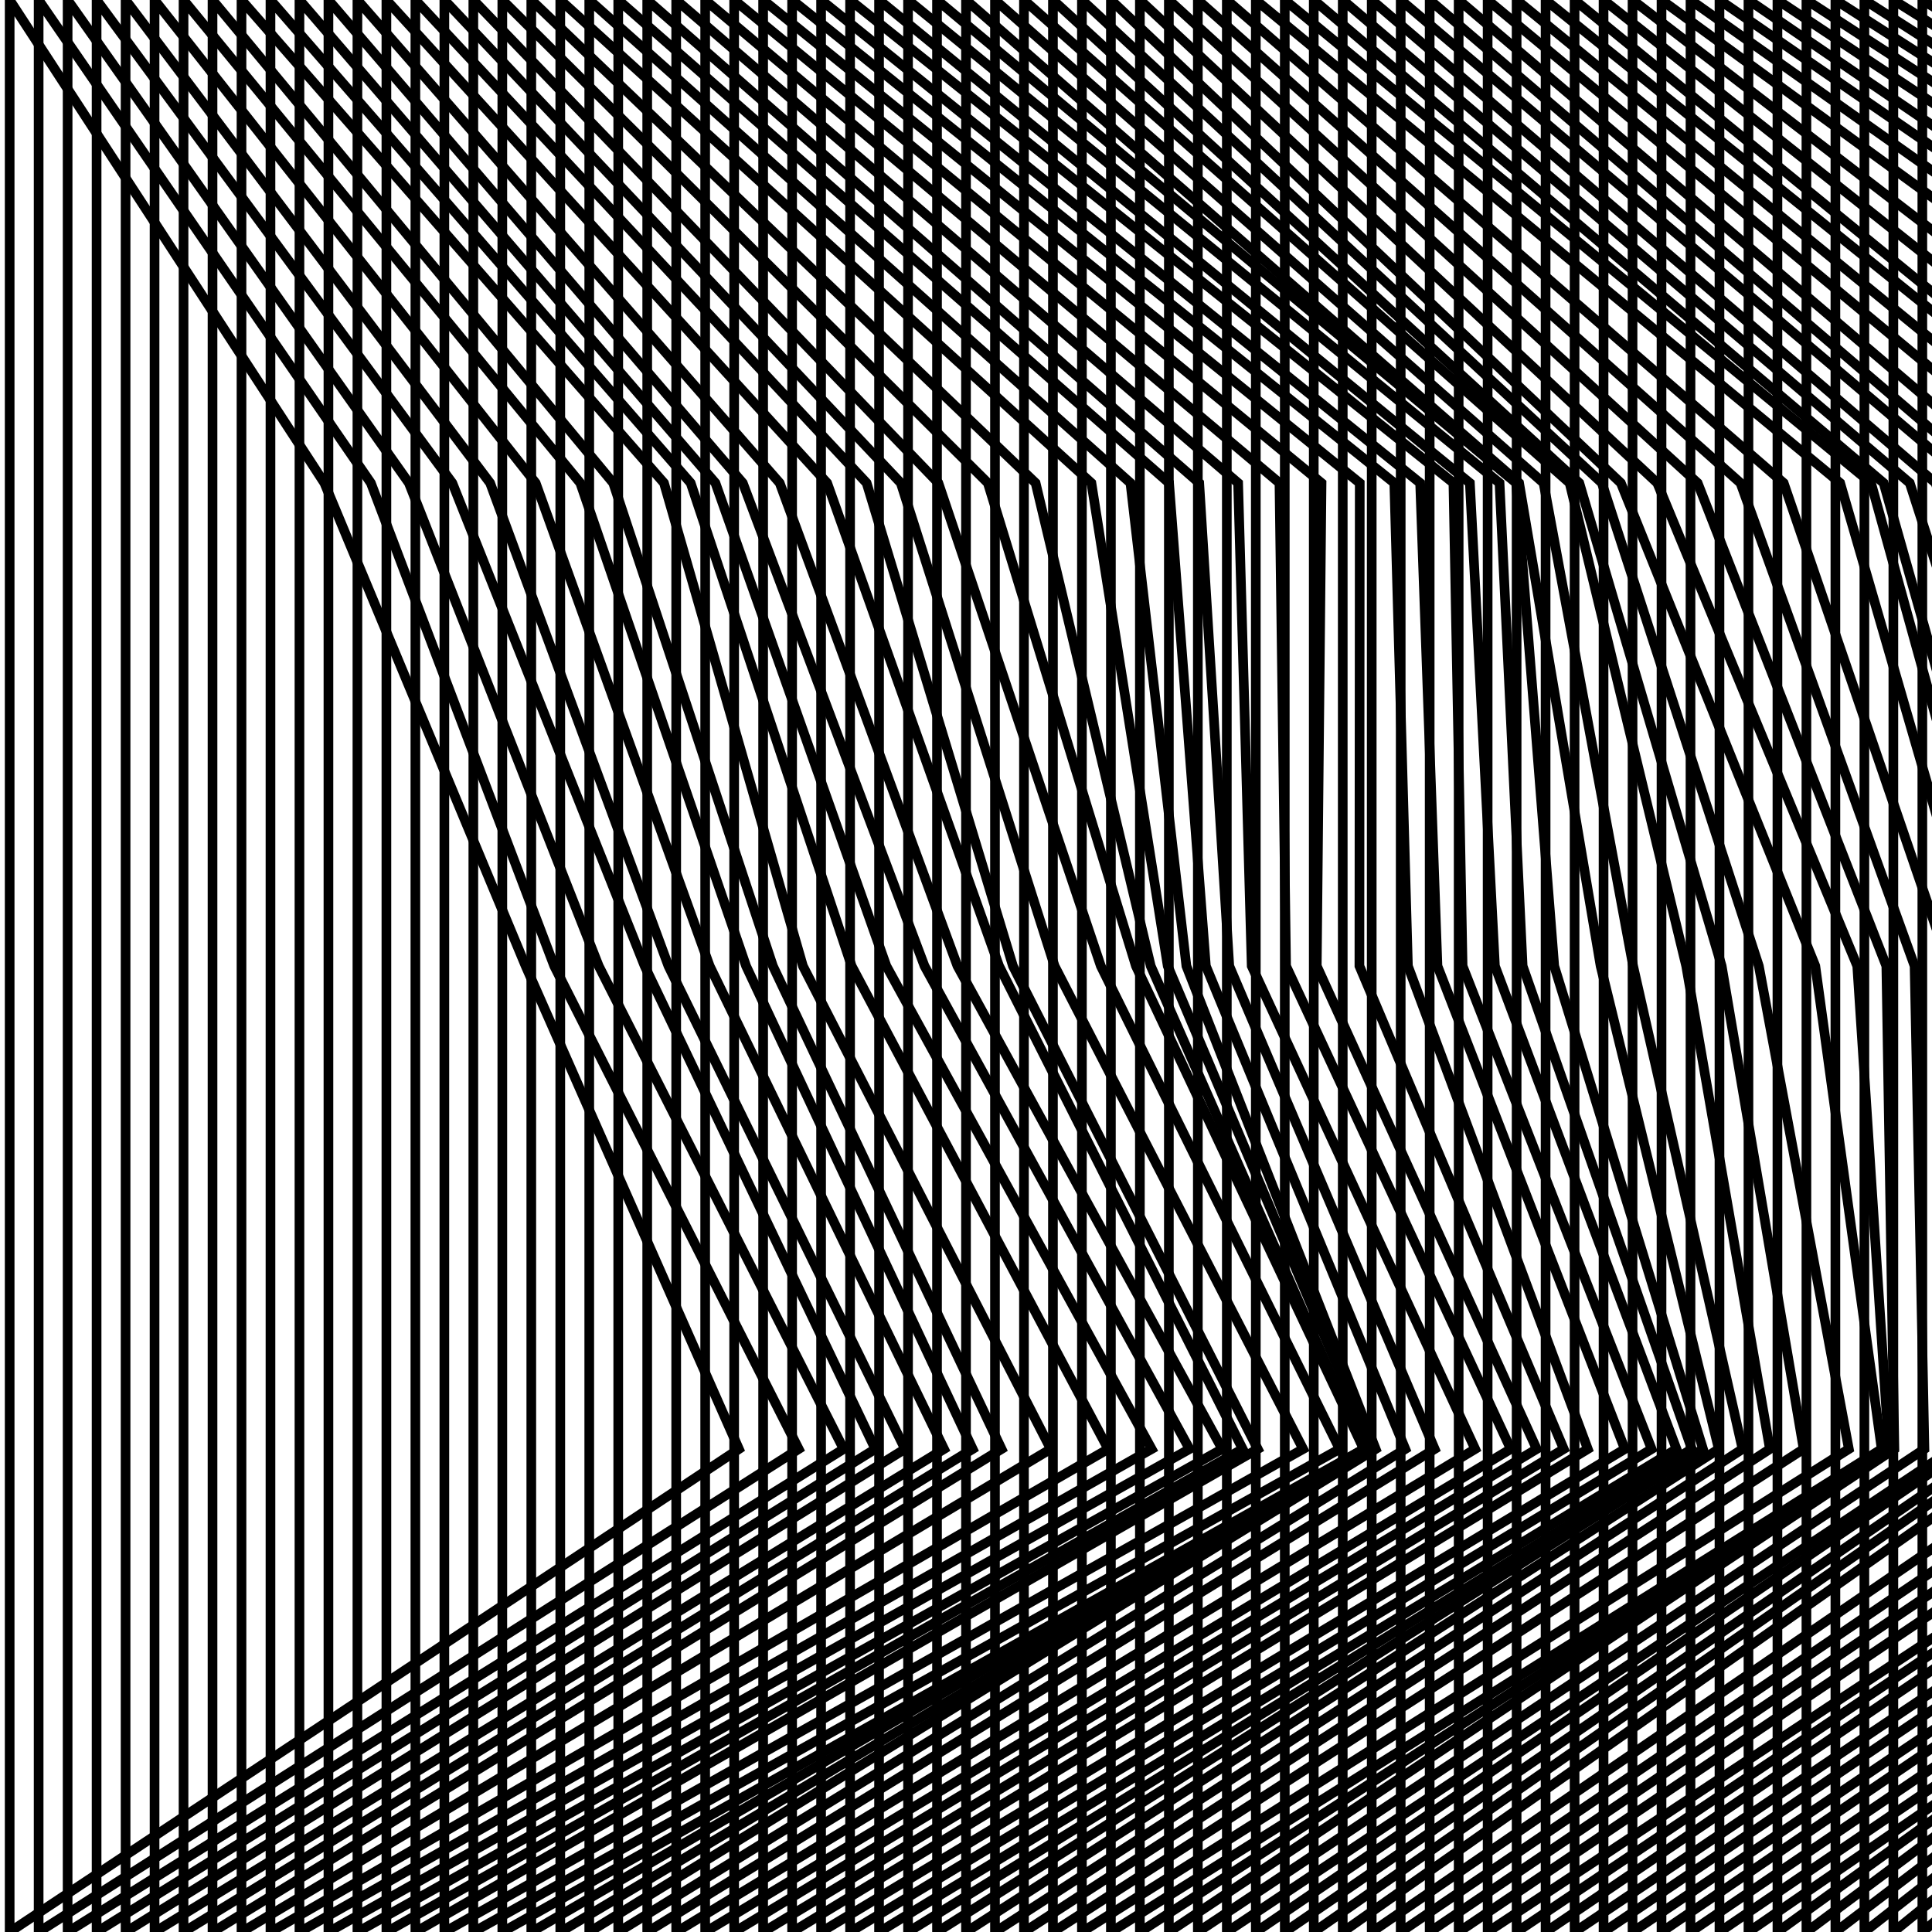 <?xml version="1.0" encoding="UTF-8" standalone="no"?>
<svg
   xmlns:dc="http://purl.org/dc/elements/1.1/"
   xmlns:cc="http://creativecommons.org/ns#"
   xmlns:rdf="http://www.w3.org/1999/02/22-rdf-syntax-ns#"
   xmlns:svg="http://www.w3.org/2000/svg"
   xmlns="http://www.w3.org/2000/svg"
   xmlns:sodipodi="http://sodipodi.sourceforge.net/DTD/sodipodi-0.dtd"
   xmlns:inkscape="http://www.inkscape.org/namespaces/inkscape"
   height="200"
   width="200"
   version="1.11.1"
   id="svg138"
   sodipodi:docname="11.svg"
   inkscape:version="0.92.4 (5da689c313, 2019-01-14)">
  <defs
     id="defs142" />
  <sodipodi:namedview
     pagecolor="#ffffff"
     bordercolor="#666666"
     borderopacity="1"
     objecttolerance="10"
     gridtolerance="10"
     guidetolerance="10"
     inkscape:pageopacity="0"
     inkscape:pageshadow="2"
     inkscape:window-width="1600"
     inkscape:window-height="900"
     id="namedview140"
     showgrid="false"
     inkscape:zoom="2.36"
     inkscape:cx="106.48499"
     inkscape:cy="89.334231"
     inkscape:window-x="0"
     inkscape:window-y="0"
     inkscape:window-maximized="1"
     inkscape:current-layer="svg138" />
  <g
     id="g136">
    <path
       d="M 1,0 L 1,200 L 76.493,150 L 54.415,100 L 33.58,50 Z"
       stroke="black"
       stroke-width="1px"
       fill="none"
       id="path2" />
    <path
       d="M 4,0 L 4,200 L 82.681,150 L 57.373,100 L 38.393,50 Z"
       stroke="black"
       stroke-width="1px"
       fill="none"
       id="path4" />
    <path
       d="M 7,0 L 7,200 L 87.331,150 L 61.981,100 L 42.329,50 Z"
       stroke="black"
       stroke-width="1px"
       fill="none"
       id="path6" />
    <path
       d="M 10,0 L 10,200 L 90.611,150 L 66.734,100 L 46.824,50 Z"
       stroke="black"
       stroke-width="1px"
       fill="none"
       id="path8" />
    <path
       d="M 13,0 L 13,200 L 93.687,150 L 69.199,100 L 50.738,50 Z"
       stroke="black"
       stroke-width="1px"
       fill="none"
       id="path10" />
    <path
       d="M 16,0 L 16,200 L 97.727,150 L 73.465,100 L 55.452,50 Z"
       stroke="black"
       stroke-width="1px"
       fill="none"
       id="path12" />
    <path
       d="M 19,0 L 19,200 L 100.691,150 L 77.233,100 L 60.072,50 Z"
       stroke="black"
       stroke-width="1px"
       fill="none"
       id="path14" />
    <path
       d="M 22,0 L 22,200 L 103.681,150 L 80.009,100 L 63.481,50 Z"
       stroke="black"
       stroke-width="1px"
       fill="none"
       id="path16" />
    <path
       d="M 25,0 L 25,200 L 108.773,150 L 83.116,100 L 68.736,50 Z"
       stroke="black"
       stroke-width="1px"
       fill="none"
       id="path18" />
    <path
       d="M 28,0 L 28,200 L 114.72,150 L 88.158,100 L 71.499,50 Z"
       stroke="black"
       stroke-width="1px"
       fill="none"
       id="path20" />
    <path
       d="M 31,0 L 31,200 L 119.217,150 L 91.755,100 L 74.062,50 Z"
       stroke="black"
       stroke-width="1px"
       fill="none"
       id="path22" />
    <path
       d="M 34,0 L 34,200 L 123.142,150 L 95.703,100 L 76.893,50 Z"
       stroke="black"
       stroke-width="1px"
       fill="none"
       id="path24" />
    <path
       d="M 37,0 L 37,200 L 126.524,150 L 99.117,100 L 80.716,50 Z"
       stroke="black"
       stroke-width="1px"
       fill="none"
       id="path26" />
    <path
       d="M 40,0 L 40,200 L 128.64,150 L 103.423,100 L 85.626,50 Z"
       stroke="black"
       stroke-width="1px"
       fill="none"
       id="path28" />
    <path
       d="M 43,0 L 43,200 L 130.204,150 L 104.858,100 L 89.714,50 Z"
       stroke="black"
       stroke-width="1px"
       fill="none"
       id="path30" />
    <path
       d="M 46,0 L 46,200 L 134.898,150 L 109.169,100 L 93.252,50 Z"
       stroke="black"
       stroke-width="1px"
       fill="none"
       id="path32" />
    <path
       d="M 49,0 L 49,200 L 138.678,150 L 113.957,100 L 97.139,50 Z"
       stroke="black"
       stroke-width="1px"
       fill="none"
       id="path34" />
    <path
       d="M 52,0 L 52,200 L 141.178,150 L 117.591,100 L 102.263,50 Z"
       stroke="black"
       stroke-width="1px"
       fill="none"
       id="path36" />
    <path
       d="M 55,0 L 55,200 L 141.182,150 L 119.124,100 L 107.206,50 Z"
       stroke="black"
       stroke-width="1px"
       fill="none"
       id="path38" />
    <path
       d="M 58,0 L 58,200 L 142.052,150 L 120.883,100 L 112.981,50 Z"
       stroke="black"
       stroke-width="1px"
       fill="none"
       id="path40" />
    <path
       d="M 61,0 L 61,200 L 142.408,150 L 122.815,100 L 117.025,50 Z"
       stroke="black"
       stroke-width="1px"
       fill="none"
       id="path42" />
    <path
       d="M 64,0 L 64,200 L 145.474,150 L 124.83,100 L 121.021,50 Z"
       stroke="black"
       stroke-width="1px"
       fill="none"
       id="path44" />
    <path
       d="M 67,0 L 67,200 L 148.518,150 L 127.253,100 L 124.142,50 Z"
       stroke="black"
       stroke-width="1px"
       fill="none"
       id="path46" />
    <path
       d="M 70,0 L 70,200 L 152.709,150 L 129.577,100 L 128.171,50 Z"
       stroke="black"
       stroke-width="1px"
       fill="none"
       id="path48" />
    <path
       d="M 73,0 L 73,200 L 156.393,150 L 133.133,100 L 132.451,50 Z"
       stroke="black"
       stroke-width="1px"
       fill="none"
       id="path50" />
    <path
       d="M 76,0 L 76,200 L 159.079,150 L 136.31,100 L 136.805,50 Z"
       stroke="black"
       stroke-width="1px"
       fill="none"
       id="path52" />
    <path
       d="M 79,0 L 79,200 L 161.88,150 L 140.726,100 L 140.761,50 Z"
       stroke="black"
       stroke-width="1px"
       fill="none"
       id="path54" />
    <path
       d="M 82,0 L 82,200 L 164.369,150 L 145.747,100 L 144.338,50 Z"
       stroke="black"
       stroke-width="1px"
       fill="none"
       id="path56" />
    <path
       d="M 85,0 L 85,200 L 168.202,150 L 148.805,100 L 147.015,50 Z"
       stroke="black"
       stroke-width="1px"
       fill="none"
       id="path58" />
    <path
       d="M 88,0 L 88,200 L 170.976,150 L 151.406,100 L 150.459,50 Z"
       stroke="black"
       stroke-width="1px"
       fill="none"
       id="path60" />
    <path
       d="M 91,0 L 91,200 L 173.548,150 L 154.753,100 L 152.161,50 Z"
       stroke="black"
       stroke-width="1px"
       fill="none"
       id="path62" />
    <path
       d="M 94,0 L 94,200 L 175.136,150 L 157.622,100 L 155.232,50 Z"
       stroke="black"
       stroke-width="1px"
       fill="none"
       id="path64" />
    <path
       d="M 97,0 L 97,200 L 176.292,150 L 160.893,100 L 156.952,50 Z"
       stroke="black"
       stroke-width="1px"
       fill="none"
       id="path66" />
    <path
       d="M 100,0 L 100,200 L 177.928,150 L 165.696,100 L 157.257,50 Z"
       stroke="black"
       stroke-width="1px"
       fill="none"
       id="path68" />
    <path
       d="M 103,0 L 103,200 L 180.385,150 L 169.059,100 L 159.79,50 Z"
       stroke="black"
       stroke-width="1px"
       fill="none"
       id="path70" />
    <path
       d="M 106,0 L 106,200 L 183.22,150 L 174.556,100 L 162.49,50 Z"
       stroke="black"
       stroke-width="1px"
       fill="none"
       id="path72" />
    <path
       d="M 109,0 L 109,200 L 186.712,150 L 178.227,100 L 163.488,50 Z"
       stroke="black"
       stroke-width="1px"
       fill="none"
       id="path74" />
    <path
       d="M 112,0 L 112,200 L 191.391,150 L 182.074,100 L 165.826,50 Z"
       stroke="black"
       stroke-width="1px"
       fill="none"
       id="path76" />
    <path
       d="M 115,0 L 115,200 L 194.789,150 L 187.921,100 L 167.792,50 Z"
       stroke="black"
       stroke-width="1px"
       fill="none"
       id="path78" />
    <path
       d="M 118,0 L 118,200 L 195.536,150 L 192.263,100 L 171.56,50 Z"
       stroke="black"
       stroke-width="1px"
       fill="none"
       id="path80" />
    <path
       d="M 121,0 L 121,200 L 196.105,150 L 195.275,100 L 175.74,50 Z"
       stroke="black"
       stroke-width="1px"
       fill="none"
       id="path82" />
    <path
       d="M 124,0 L 124,200 L 199.217,150 L 198.198,100 L 180.175,50 Z"
       stroke="black"
       stroke-width="1px"
       fill="none"
       id="path84" />
    <path
       d="M 127,0 L 127,200 L 202.143,150 L 201.774,100 L 184.644,50 Z"
       stroke="black"
       stroke-width="1px"
       fill="none"
       id="path86" />
    <path
       d="M 130,0 L 130,200 L 203.471,150 L 204.984,100 L 190.491,50 Z"
       stroke="black"
       stroke-width="1px"
       fill="none"
       id="path88" />
    <path
       d="M 133,0 L 133,200 L 205.947,150 L 207.528,100 L 193.69,50 Z"
       stroke="black"
       stroke-width="1px"
       fill="none"
       id="path90" />
    <path
       d="M 136,0 L 136,200 L 207.91,150 L 209.147,100 L 194.993,50 Z"
       stroke="black"
       stroke-width="1px"
       fill="none"
       id="path92" />
    <path
       d="M 139,0 L 139,200 L 210.198,150 L 213.815,100 L 197.697,50 Z"
       stroke="black"
       stroke-width="1px"
       fill="none"
       id="path94" />
    <path
       d="M 142,0 L 142,200 L 215.109,150 L 216.89,100 L 200.37,50 Z"
       stroke="black"
       stroke-width="1px"
       fill="none"
       id="path96" />
    <path
       d="M 145,0 L 145,200 L 218.726,150 L 221.018,100 L 204.014,50 Z"
       stroke="black"
       stroke-width="1px"
       fill="none"
       id="path98" />
    <path
       d="M 148,0 L 148,200 L 221.998,150 L 224.082,100 L 206.422,50 Z"
       stroke="black"
       stroke-width="1px"
       fill="none"
       id="path100" />
    <path
       d="M 151,0 L 151,200 L 225.243,150 L 227.726,100 L 209.741,50 Z"
       stroke="black"
       stroke-width="1px"
       fill="none"
       id="path102" />
    <path
       d="M 154,0 L 154,200 L 229.695,150 L 232.836,100 L 214.214,50 Z"
       stroke="black"
       stroke-width="1px"
       fill="none"
       id="path104" />
    <path
       d="M 157,0 L 157,200 L 231.546,150 L 235.316,100 L 218.114,50 Z"
       stroke="black"
       stroke-width="1px"
       fill="none"
       id="path106" />
    <path
       d="M 160,0 L 160,200 L 233.8,150 L 237.801,100 L 222.149,50 Z"
       stroke="black"
       stroke-width="1px"
       fill="none"
       id="path108" />
    <path
       d="M 163,0 L 163,200 L 237.471,150 L 241.027,100 L 224.222,50 Z"
       stroke="black"
       stroke-width="1px"
       fill="none"
       id="path110" />
    <path
       d="M 166,0 L 166,200 L 240.065,150 L 244.24,100 L 229.038,50 Z"
       stroke="black"
       stroke-width="1px"
       fill="none"
       id="path112" />
    <path
       d="M 169,0 L 169,200 L 243.381,150 L 245.193,100 L 234.048,50 Z"
       stroke="black"
       stroke-width="1px"
       fill="none"
       id="path114" />
    <path
       d="M 172,0 L 172,200 L 245.567,150 L 248.364,100 L 240.601,50 Z"
       stroke="black"
       stroke-width="1px"
       fill="none"
       id="path116" />
    <path
       d="M 175,0 L 175,200 L 248.742,150 L 251.044,100 L 245.75,50 Z"
       stroke="black"
       stroke-width="1px"
       fill="none"
       id="path118" />
    <path
       d="M 178,0 L 178,200 L 251.641,150 L 252.332,100 L 250.589,50 Z"
       stroke="black"
       stroke-width="1px"
       fill="none"
       id="path120" />
    <path
       d="M 181,0 L 181,200 L 253.812,150 L 253.255,100 L 254.386,50 Z"
       stroke="black"
       stroke-width="1px"
       fill="none"
       id="path122" />
    <path
       d="M 184,0 L 184,200 L 253.259,150 L 254.961,100 L 259.437,50 Z"
       stroke="black"
       stroke-width="1px"
       fill="none"
       id="path124" />
    <path
       d="M 187,0 L 187,200 L 254.065,150 L 257.555,100 L 264.098,50 Z"
       stroke="black"
       stroke-width="1px"
       fill="none"
       id="path126" />
    <path
       d="M 190,0 L 190,200 L 255.619,150 L 259.678,100 L 268.138,50 Z"
       stroke="black"
       stroke-width="1px"
       fill="none"
       id="path128" />
    <path
       d="M 193,0 L 193,200 L 256.899,150 L 260.701,100 L 271.063,50 Z"
       stroke="black"
       stroke-width="1px"
       fill="none"
       id="path130" />
    <path
       d="M 196,0 L 196,200 L 257.723,150 L 260.334,100 L 275.762,50 Z"
       stroke="black"
       stroke-width="1px"
       fill="none"
       id="path132" />
    <path
       d="M 199,0 L 199,200 L 258.302,150 L 259.618,100 L 280.111,50 Z"
       stroke="black"
       stroke-width="1px"
       fill="none"
       id="path134" />
  </g>
</svg>
